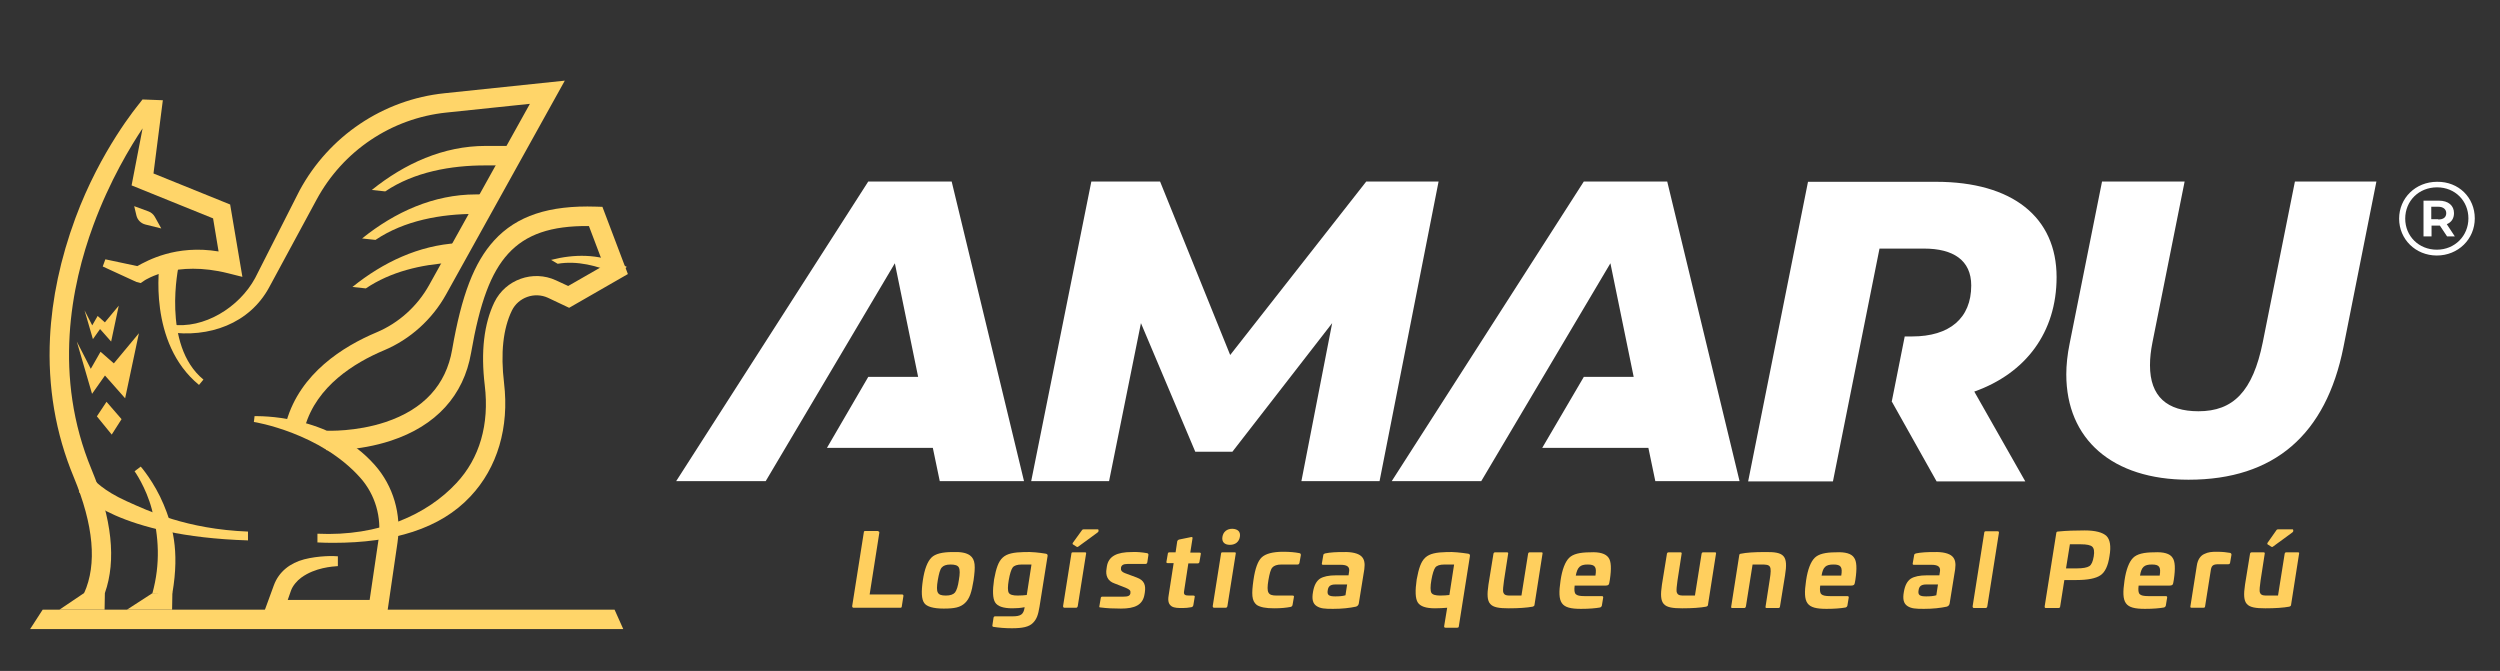 <?xml version="1.0" encoding="utf-8"?>
<!-- Generator: Adobe Illustrator 24.3.0, SVG Export Plug-In . SVG Version: 6.00 Build 0)  -->
<svg version="1.1" id="Capa_1" xmlns="http://www.w3.org/2000/svg" xmlns:xlink="http://www.w3.org/1999/xlink" x="0px" y="0px"
	 viewBox="0 0 902.1 242.1" style="enable-background:new 0 0 902.1 242.1;" xml:space="preserve">
<rect x="0" y="0" width="902.1" height="242.1" fill="#333333" stroke="none"/>
<style type="text/css">
	.st0{fill:#FFD569;}
	.st1{fill:#FFCF5E;}
	.st2{fill:#FFFFFF;}
</style>
<symbol  id="New_Symbol" viewBox="-309.9 -282.7 619.8 565.4">
	<polygon class="st0" points="-253.4,-245.2 -279.5,-262.7 -232.7,-262.7 -232.4,-245.2 	"/>
	<polygon class="st0" points="-183.1,-245.7 -209.5,-262.7 -162.7,-262.7 -162.4,-245.2 	"/>
	<g>
		<path class="st0" d="M-134.8-31C-187.9,12.3-176,93-175.3,96.7l19.6-3.9l-9.8,2l9.8-2c-0.2-0.8-18.2-82.6,25.5-118.3L-134.8-31z"
			/>
		<path class="st0" d="M-24.9-74l-19.2,5.6c14.3,49.4,58.7,77.1,93.4,91.6c23,9.6,42.4,27,54.6,48.9l104.4,186.7l-86.6-9
			c-57-5.9-107.3-39.5-134.6-89.8l-49.1-90.3c-20.4-37.6-62.5-52.5-104.8-46.2l3,7.8c34-5.1,70.8,17.7,87.2,47.9l46.1,90.3
			c30.5,56.1,86.6,93.6,150.1,100.2l124.9,13L121.4,62.3C107,36.5,84.1,16,57.1,4.7C26.4-8.1-12.8-32.2-24.9-74z"/>
		<path class="st0" d="M59.4-272.7l-19.8,2.9l11.7,79c3.5,23.4-3.4,46.7-18.7,63.9C-8.8-80.4-77.2-69.2-77.9-69.2l0.7,6
			c3.1-0.1,77.4,2.6,124.6-50.3c19.3-21.7,27.9-50.9,23.6-80.1L59.4-272.7z"/>
		<path class="st0" d="M-84-182.2c-63.7,2.5-103.5,21.3-125.8,31.3c-24.8,11.1-33.8,22-33.9,22.1l0.1-0.1l-15.8-12.3
			c1.6-2.1,40.3-45.9,175.4-50.1V-182.2z"/>
		<path class="st0" d="M283.5,152.6l-6.6,0.2c-48.8,1.6-82.4-9.5-105.7-34.9c-20.7-22.6-33.7-56.2-43.5-112.4
			c-6.3-36.5-29.6-61.7-69.1-74.8C27.8-79.5-1.7-78.2-2-78.2l-1-20c1.3-0.1,33-1.5,67.2,9.7c46.8,15.3,75.5,46.6,83.1,90.5
			c9.1,52.2,20.6,82.8,38.5,102.3c18.3,19.9,44.3,28.9,83.7,28.5l15.5-40.7L248,71l-12.6,5.8c-23.8,11-52.4,0.9-63.9-22.5
			c-10.8-22.2-14.2-51-10-85.7c4.9-40.3-5.3-75.2-29.4-100.8C102-164.4,52.1-187.4-12-184.4v-9c5.6-0.3,11.1-0.4,16.5-0.4
			c61.9,0,110.8,14.4,142.2,47.9C174.7-116.3,187-74.7,181.5-29c-3.7,30.8-1,55.9,8.1,74.6c6.7,13.7,23.5,19.6,37.5,13.2L249,48.5
			l60.9,34.8L283.5,152.6z"/>
		<path class="st0" d="M193.1,215.4l-30.7,0c-43.7,0-83.9-18.1-118-45.4l13.9-1.5c29.8,20,68.1,26.9,104.1,26.8l30.7,0L193.1,215.4z
			"/>
		<path class="st0" d="M166.1,165.4l-13.8,0c-43.7,0-83.9-18.1-118-45.4l13.9-1.5c29.8,20,68.1,26.9,104.1,26.8l8.2,0
			C160.5,152,162.7,159.2,166.1,165.4z"/>
		<path class="st0" d="M133.5,115.2C93.2,112.9,56.1,95.5,24.3,70l13.9-1.5C63.8,85.7,95.6,93.2,126.9,95
			C127.2,101.8,129.7,109.1,133.5,115.2z"/>
		<path class="st0" d="M-202,153.3l2.3-9.6c1.1-4.6,4.6-8.1,9.2-9.3l16.6-4.1l-6.7,12c-1.5,2.6-3.8,4.6-6.6,5.6L-202,153.3z"/>
		<path class="st0" d="M-183.1-245.7h20.7c7.8,45.1-0.4,70.8-9.1,91.5c-9.7,23.1-23.7,39-23.7,39l-6.4-4.8c0,0,11.8-16.4,17.9-39.2
			C-176.4-187.2-174.7-215.4-183.1-245.7z"/>
		<path class="st0" d="M-102.5,155l-79.5,32l9.7,75.5l-21.1,0.8l-3.1-4c-1.5-1.9-40.3-47.9-66.5-118.4
			c-15.4-41.5-24.3-82.9-26.3-123c-2.5-50.4,5.7-98.8,24.6-143.9c20.7-49.6,24.3-89.9,10.8-119.6h21.5c12,33.8,7.4,76.6-13.8,127.4
			c-40.1,95.9-21.2,189.8,1.8,251.7c17,46,38.8,81.7,51.1,100l-11.4-58.8l84.5-34l5.7-34.1c-44.4,7.3-73.9-9.5-84.3-15.1l-33.1,7
			l-2.7-7.4l35-16l4.3-1.1l3.7,2.5c1.3,0.9,32.6,21.2,87,7.6l14.8-3.7L-102.5,155z"/>
		<path class="st0" d="M-42.8-252.7l3.4,9.7c1.8,5,6.3,10.2,10.6,13.3c14.4,10.5,32.7,11.5,38,11.9v10.1c-4.1,0.5-20,0.7-34.9-3.1
			c-14.6-3.8-26.3-12.7-31.5-26.8l-12.9-35.1H59v20H-42.8z"/>
	</g>
	<polygon class="st0" points="305.1,-282.7 -309.9,-282.7 -296.9,-262.7 296.1,-262.7 	"/>
	<polygon class="st1" points="-237.4,26.6 -225.9,13.7 -218,50.7 -232.4,33.5 -239.9,40.1 -245.5,30.4 -253.5,45.9 -244.8,16.2 	"/>
	<polygon class="st1" points="-236.9,3.2 -247,-14.4 -261.5,13.7 -245.7,-40.2 -232.3,-21.3 -211.4,-44.8 -197.1,22.3 -223.1,-8.8 	
		"/>
	<polygon class="st1" points="-240.7,-63.4 -225.3,-82.2 -215.1,-66.3 -230.7,-48.4 	"/>
	<path class="st0" d="M308.8,90.7l-7.1,3.2c-22.5,10.2-47.5,10.1-71.4,4l6.8-4c20,3.4,41.3-1.9,59.9-10.3l4.3-1.9
		C302.8,85.1,305.6,88.3,308.8,90.7z"/>
</symbol>
<g>
	<g>
		<g>
			<path class="st2" d="M893,78.8c0,7.5-6,13.4-13.7,13.4s-13.6-5.9-13.6-13.3c0-7.4,5.9-13.3,13.7-13.3
				C887.2,65.5,893,71.3,893,78.8z M890.7,78.8c0-6.3-4.8-11.2-11.3-11.2c-6.6,0-11.5,4.9-11.5,11.3c0,6.3,4.9,11.2,11.4,11.2
				C885.8,90.1,890.7,85.1,890.7,78.8z M882.9,80.9l2.9,4.4H883l-2.6-3.9H880h-2.6v3.9h-2.9V72.4h5.5c3.5,0,5.5,1.8,5.5,4.5
				C885.5,78.8,884.6,80.2,882.9,80.9z M879.8,79.2c1.9,0,2.9-0.8,2.9-2.3c0-1.4-1.1-2.3-2.9-2.3h-2.5v4.5H879.8z"/>
		</g>
		<polygon class="st2" points="493,65.5 443.9,128.1 418.6,65.5 393.8,65.5 372.1,173.6 400.2,173.6 411.7,116.6 431.3,163 
			444.7,163 480.7,116.6 469.6,173.6 497.8,173.6 519.1,65.5 		"/>
		<path class="st2" d="M828.1,65.5l-11.6,58c-3.6,17.8-10.7,24.9-23.2,24.9c-11.3,0-17.5-5.3-17.5-16.6c0-2.6,0.3-5.3,0.9-8.3
			l11.6-58h-29.8L746.8,124c-0.8,3.9-1.2,7.7-1.2,11.1c0,23.4,16.6,38,44.1,38c31,0,49.6-16.3,55.9-47.8l11.9-59.8H828.1z"/>
		<polygon class="st2" points="313.3,65.5 244,173.6 276.3,173.6 322.9,95 331.3,136 313.3,136 298.4,161.6 336.6,161.6 
			339.1,173.6 369.5,173.6 343.4,65.5 		"/>
		<path class="st2" d="M742.1,100c0-21.6-15.9-34.4-43.5-34.4h-46.2l-21.6,108.1h30.6l16.8-84h16.1c10.5,0,17,4.2,17,13.3
			c0,11.9-7.9,18.4-21.3,18.4h-2.7l-4.7,23.6h0.1l16.1,28.7h32l-18.4-32.4C731,134.7,742.1,119.9,742.1,100z"/>
		<polygon class="st2" points="571.5,65.5 502.2,173.6 534.5,173.6 581.1,95 589.5,136 571.5,136 556.5,161.6 594.8,161.6 
			597.3,173.6 627.7,173.6 601.6,65.5 		"/>
	</g>
	<g>
		<g>
			<path class="st1" d="M316.8,191.7c0.4,0,0.5,0.2,0.5,0.5l-3.5,22.3h11.7c0.3,0,0.5,0.2,0.5,0.5l-0.6,3.8c0,0.4-0.2,0.5-0.6,0.5
				h-16.8c-0.3,0-0.5-0.2-0.5-0.6l4.2-26.6c0-0.4,0.2-0.5,0.6-0.5H316.8z"/>
			<path class="st1" d="M350,200.4c2,1.5,2,4,1.3,9c-0.7,4.3-1.4,6.6-3.1,8.2c-1.7,1.6-3.8,2-7.7,2c-3.7,0-6.1-0.7-7-2
				c-1-1.4-1.1-4.1-0.5-8.2c0.6-4.1,1.7-6.8,3.1-8.2c1.4-1.4,4-2,7.7-2C346.9,199.1,348.7,199.5,350,200.4z M339.8,204.8
				c-0.6,0.7-1,2.2-1.4,4.5c-0.4,2.3-0.4,3.8,0,4.5c0.4,0.8,1.3,1.1,2.9,1.1s2.7-0.4,3.3-1.1c0.6-0.8,1.1-2.3,1.4-4.5
				c0.4-2.3,0.4-3.7,0-4.5c-0.4-0.8-1.4-1.1-3-1.1S340.4,204.1,339.8,204.8z"/>
			<path class="st1" d="M377.4,199.8c0.5,0.1,0.7,0.4,0.6,0.9l-2.9,18.2c-0.5,3-1,4.5-2.4,5.9c-1.4,1.4-3.7,1.9-7.6,1.9
				c-2.5,0-4.7-0.2-6.6-0.5c-0.3,0-0.5-0.3-0.4-0.6l0.4-2.7c0.1-0.4,0.3-0.5,0.6-0.5h6.2c3.1,0,4-0.7,4.4-3.1l0-0.2
				c-1.4,0.3-2.9,0.4-4.4,0.4c-3.3,0-5.3-0.7-6.2-2.1c-0.9-1.4-1-4.2-0.4-8.3c1.5-8.1,3.2-9.7,10.9-9.9
				C372.4,199.1,375,199.4,377.4,199.8z M372.2,203.7h-3.5c-1.7,0-2.8,0.4-3.3,1.1c-0.5,0.7-1,2.2-1.4,4.5c-0.4,2.3-0.4,3.9,0,4.6
				c0.4,0.7,1.5,1,3.2,1c1.3,0,2.4-0.1,3.3-0.2L372.2,203.7z"/>
			<path class="st1" d="M391.5,199.3c0.4,0,0.5,0.2,0.4,0.5l-3,18.9c-0.1,0.4-0.3,0.6-0.6,0.6h-4.2c-0.3,0-0.5-0.2-0.5-0.6l3-18.9
				c0-0.4,0.2-0.5,0.6-0.5H391.5z M396.1,191c0.2,0,0.3,0.1,0.3,0.4v0.2c0,0.2-0.1,0.3-0.3,0.5l-7.1,5.2c-0.1,0.1-0.3,0.1-0.5,0
				l-1.4-0.9c-0.1-0.1-0.1-0.3,0-0.5l3.4-4.7c0.1-0.1,0.3-0.2,0.5-0.2H396.1z"/>
			<path class="st1" d="M413.9,199.6c0.4,0.1,0.5,0.3,0.5,0.6l-0.4,2.7c-0.1,0.4-0.3,0.6-0.7,0.6h-6.5c-1.4,0-2.1,0.4-2.3,1.3l0,0.4
				c-0.1,0.7,0.4,1.2,1.4,1.6l4.3,1.6c2.7,1,3.3,2.7,2.9,5.4l-0.1,0.6c-0.6,3.9-3.5,5.2-8.5,5.2c-2.7,0-5.1-0.1-7.3-0.4
				c-0.5,0-0.6-0.1-0.5-0.5l0.5-2.9c0-0.4,0.3-0.5,0.6-0.5h7.4c1.9,0,2.5-0.3,2.7-1.2l0-0.3c0.1-0.7-0.3-1.1-1.7-1.7l-4.1-1.6
				c-2.3-0.8-3.3-2.7-2.8-5.4l0.1-0.7c0.6-3.7,3.6-5.2,9-5.2C410.3,199.1,412.1,199.3,413.9,199.6z"/>
			<path class="st1" d="M429.8,193.8c0.4-0.1,0.6,0.1,0.5,0.5l-0.8,5.1h3.3c0.4,0,0.6,0.2,0.5,0.5l-0.5,2.9
				c-0.1,0.4-0.3,0.5-0.7,0.5h-3.3l-1.5,9.8c-0.3,1.5,0.2,1.8,1.8,1.8h1.5c0.4,0,0.6,0.2,0.5,0.5l-0.5,3c-0.1,0.4-0.3,0.6-0.7,0.7
				c-1.1,0.2-2.1,0.3-3.1,0.3c-1.6,0-3,0-4-0.6c-1-0.7-1.5-1.7-1.1-4l1.8-11.6h-2.1c-0.4,0-0.6-0.2-0.5-0.5l0.5-2.9
				c0-0.4,0.3-0.5,0.7-0.5h2.1l0.6-4c0.1-0.3,0.3-0.5,0.6-0.6L429.8,193.8z"/>
			<path class="st1" d="M445.5,199.3c0.4,0,0.5,0.2,0.4,0.5l-3,18.9c-0.1,0.4-0.3,0.6-0.6,0.6h-4.2c-0.3,0-0.5-0.2-0.5-0.6l3-18.9
				c0-0.4,0.2-0.5,0.6-0.5H445.5z M447.4,193.7c-0.3,1.8-1.6,2.9-3.6,2.9c-2,0-3-1.1-2.7-2.9c0.3-1.8,1.6-2.9,3.6-2.9
				C446.7,190.9,447.7,191.9,447.4,193.7z"/>
			<path class="st1" d="M468.9,199.6c0.4,0.1,0.5,0.3,0.5,0.7l-0.5,2.8c-0.1,0.4-0.3,0.6-0.7,0.6h-5.8c-1.6,0-2.7,0.4-3.3,1.1
				c-0.6,0.7-1,2.2-1.4,4.5c-0.4,2.3-0.4,3.8,0,4.5c0.4,0.8,1.3,1.1,2.9,1.1h5.8c0.4,0,0.6,0.2,0.5,0.5l-0.5,2.9
				c-0.1,0.4-0.3,0.6-0.7,0.7c-1.5,0.3-3.5,0.5-5.9,0.5c-3.2,0-5-0.4-6.3-1.2c-1.9-1.5-1.9-4-1.2-9c0.6-4.2,1.6-6.9,3-8.2
				c1.4-1.3,4-2,7.7-2C465.5,199.1,467.4,199.3,468.9,199.6z"/>
			<path class="st1" d="M491.2,200.7c1.1,1,1.4,2.5,1.1,4.7l-2,12.4c-0.1,0.5-0.4,0.9-1,1.1c-2.3,0.5-5.1,0.8-8.3,0.8
				c-3,0-4.5-0.1-5.9-1c-1.4-0.9-1.8-2.5-1.3-5.2c0.4-2.3,1.2-3.8,2.5-4.7c1.3-0.8,3.2-1.2,5.8-1.2h4.5l0.2-1.3
				c0.3-1.7-0.6-2.5-3-2.5h-6.4c-0.4,0-0.5-0.2-0.4-0.6l0.5-2.9c0-0.3,0.3-0.5,0.6-0.6c1.9-0.4,4.1-0.5,6.6-0.5
				C487.9,199.1,490.1,199.7,491.2,200.7z M486.1,210.9h-4.2c-1.8,0-2.6,0.6-2.8,2.1c-0.3,1.7,0.4,2.2,2.7,2.2
				c1.5,0,2.7-0.1,3.7-0.4L486.1,210.9z"/>
			<path class="st1" d="M529.8,199.8c0.5,0.1,0.7,0.4,0.6,0.9l-4,25.3c0,0.4-0.3,0.5-0.6,0.5h-4.2c-0.4,0-0.5-0.2-0.5-0.5l1.1-6.7
				c-1.3,0.1-2.8,0.2-4.4,0.2c-3.3,0-5.3-0.7-6.2-2.1c-0.9-1.4-1-4.2-0.4-8.3c1.5-8.1,3.2-9.7,10.9-9.9
				C524.5,199.1,527.1,199.4,529.8,199.8z M524.7,203.7h-3.5c-1.7,0-2.8,0.4-3.3,1.1c-0.5,0.7-1,2.2-1.4,4.5c-0.4,2.3-0.4,3.9,0,4.6
				c0.4,0.7,1.5,1,3.2,1c1.3,0,2.4-0.1,3.3-0.2L524.7,203.7z"/>
			<path class="st1" d="M556.2,199.3c0.4,0,0.5,0.2,0.4,0.5l-2.9,18.5c0,0.3-0.3,0.5-0.6,0.6c-2.2,0.4-5.1,0.6-8.7,0.6
				c-6.9,0-8.4-1.3-7.3-8.6l1.8-11.1c0.1-0.4,0.3-0.5,0.7-0.5h4.2c0.3,0,0.5,0.2,0.4,0.5l-1.5,9.7c-0.3,2.1-0.4,3.3-0.3,4.1
				c0.4,1.3,1.2,1.3,3.3,1.3h3.3l2.4-15.1c0.1-0.4,0.3-0.5,0.6-0.5H556.2z"/>
			<path class="st1" d="M580.4,201.2c1,1.3,1.1,4,0.5,8l-0.2,1.1c-0.1,0.7-0.4,1-1.3,1h-11.2c-0.2,1.6-0.1,2.6,0.4,3.1
				c0.5,0.5,1.5,0.7,3.1,0.7h6.3c0.4,0,0.5,0.2,0.5,0.5l-0.5,3c-0.1,0.3-0.3,0.5-0.6,0.6c-1.7,0.3-4,0.5-6.9,0.5
				c-7.3,0-8.6-2-7.4-10.2c0.6-4.1,1.7-6.8,3.1-8.2c1.4-1.4,3.9-2,7.6-2C577.2,199.1,579.4,199.8,580.4,201.2z M568.6,207.7h7.1
				c0.5-3.1-0.1-4-2.8-4C570.2,203.7,569.2,204.6,568.6,207.7z"/>
			<path class="st1" d="M618.8,199.3c0.4,0,0.5,0.2,0.4,0.5l-2.9,18.5c0,0.3-0.3,0.5-0.6,0.6c-2.2,0.4-5.1,0.6-8.7,0.6
				c-6.9,0-8.4-1.3-7.3-8.6l1.8-11.1c0.1-0.4,0.3-0.5,0.7-0.5h4.2c0.3,0,0.5,0.2,0.4,0.5l-1.5,9.7c-0.3,2.1-0.4,3.3-0.3,4.1
				c0.4,1.3,1.2,1.3,3.3,1.3h3.3l2.4-15.1c0.1-0.4,0.3-0.5,0.6-0.5H618.8z"/>
			<path class="st1" d="M644.1,207.7l-1.8,11.1c0,0.4-0.3,0.6-0.6,0.6h-4.2c-0.4,0-0.5-0.2-0.4-0.6l1.5-9.7c0.8-5.1,0.3-5.4-3-5.4
				h-3.2l-2.4,15.1c-0.1,0.4-0.3,0.6-0.6,0.6h-4.3c-0.4,0-0.5-0.2-0.4-0.6l2.9-18.5c0-0.3,0.3-0.5,0.6-0.5c1.9-0.4,4.8-0.6,8.7-0.6
				C643.8,199.1,645.3,200.4,644.1,207.7z"/>
			<path class="st1" d="M669,201.2c1,1.3,1.1,4,0.5,8l-0.2,1.1c-0.1,0.7-0.4,1-1.3,1h-11.2c-0.2,1.6-0.1,2.6,0.4,3.1
				c0.5,0.5,1.5,0.7,3.1,0.7h6.3c0.4,0,0.5,0.2,0.5,0.5l-0.5,3c-0.1,0.3-0.3,0.5-0.6,0.6c-1.7,0.3-4,0.5-6.9,0.5
				c-7.3,0-8.6-2-7.4-10.2c0.6-4.1,1.7-6.8,3.1-8.2c1.4-1.4,3.9-2,7.6-2C665.9,199.1,668.1,199.8,669,201.2z M657.3,207.7h7.1
				c0.5-3.1-0.1-4-2.8-4C658.8,203.7,657.8,204.6,657.3,207.7z"/>
			<path class="st1" d="M704.4,200.7c1.1,1,1.4,2.5,1.1,4.7l-2,12.4c-0.1,0.5-0.4,0.9-1,1.1c-2.3,0.5-5.1,0.8-8.3,0.8
				c-3,0-4.5-0.1-5.9-1c-1.4-0.9-1.8-2.5-1.3-5.2c0.4-2.3,1.2-3.8,2.5-4.7c1.3-0.8,3.2-1.2,5.8-1.2h4.5l0.2-1.3
				c0.3-1.7-0.6-2.5-3-2.5h-6.4c-0.4,0-0.5-0.2-0.4-0.6l0.5-2.9c0-0.3,0.3-0.5,0.6-0.6c1.9-0.4,4.1-0.5,6.6-0.5
				C701.1,199.1,703.3,199.7,704.4,200.7z M699.3,210.9h-4.2c-1.8,0-2.6,0.6-2.8,2.1c-0.3,1.7,0.4,2.2,2.7,2.2
				c1.5,0,2.7-0.1,3.7-0.4L699.3,210.9z"/>
			<path class="st1" d="M720.8,191.7c0.4,0,0.5,0.2,0.5,0.5l-4.2,26.6c-0.1,0.4-0.3,0.6-0.6,0.6h-4.2c-0.3,0-0.5-0.2-0.5-0.6
				l4.2-26.6c0-0.4,0.3-0.5,0.6-0.5H720.8z"/>
			<path class="st1" d="M760.1,193.4c1.3,1.3,1.7,3.7,1.1,7.2c-0.5,3.5-1.6,5.9-3.3,7c-1.6,1.1-4.5,1.7-8.6,1.7h-4.4l-1.5,9.5
				c0,0.4-0.3,0.6-0.6,0.6h-4.5c-0.4,0-0.5-0.1-0.5-0.6l4.2-26.5c0-0.3,0.3-0.5,0.6-0.5c3-0.3,6.2-0.4,9.6-0.4
				C756.1,191.4,758.7,192.1,760.1,193.4z M746.9,196.4l-1.4,8.7h3.9c2.2,0,3.7-0.3,4.5-0.8c0.8-0.5,1.3-1.7,1.6-3.5
				c0.3-1.8,0.1-2.9-0.5-3.5c-0.6-0.6-2-0.9-4.2-0.9H746.9z"/>
			<path class="st1" d="M783.9,201.2c1,1.3,1.1,4,0.5,8l-0.2,1.1c-0.1,0.7-0.4,1-1.3,1h-11.2c-0.2,1.6-0.1,2.6,0.4,3.1
				c0.5,0.5,1.5,0.7,3.1,0.7h6.3c0.4,0,0.5,0.2,0.5,0.5l-0.5,3c-0.1,0.3-0.3,0.5-0.6,0.6c-1.7,0.3-4,0.5-6.9,0.5
				c-7.3,0-8.6-2-7.4-10.2c0.6-4.1,1.7-6.8,3.1-8.2c1.4-1.4,3.9-2,7.6-2C780.8,199.1,783,199.8,783.9,201.2z M772.2,207.7h7.1
				c0.5-3.1-0.1-4-2.8-4C773.7,203.7,772.7,204.6,772.2,207.7z"/>
			<path class="st1" d="M804.7,199.5c0.4,0.1,0.5,0.4,0.5,0.7l-0.5,2.9c-0.1,0.4-0.3,0.5-0.7,0.5h-3.4c-1.9,0-2.5,0.4-2.8,1.8
				l-2.1,13.3c0,0.4-0.2,0.6-0.6,0.6h-4.3c-0.4,0-0.5-0.2-0.4-0.6l2.3-14.6c0.3-2.1,1.3-3.6,2.7-4.2c1.4-0.7,2.7-0.8,4.5-0.8
				C802,199.1,803.6,199.3,804.7,199.5z"/>
			<path class="st1" d="M829.2,199.3c0.4,0,0.5,0.2,0.4,0.5l-2.9,18.5c0,0.3-0.3,0.5-0.6,0.6c-2.2,0.4-5.1,0.6-8.7,0.6
				c-6.9,0-8.4-1.3-7.3-8.6l1.8-11.1c0.1-0.4,0.3-0.5,0.7-0.5h4.2c0.3,0,0.5,0.2,0.4,0.5l-1.5,9.7c-0.3,2.1-0.4,3.3-0.3,4.1
				c0.4,1.3,1.2,1.3,3.3,1.3h3.3l2.4-15.1c0.1-0.4,0.3-0.5,0.6-0.5H829.2z M827.2,191c0.2,0,0.3,0.1,0.3,0.4v0.2
				c0,0.2-0.1,0.3-0.3,0.5l-7.1,5.2c-0.1,0.1-0.3,0.1-0.5,0l-1.4-0.9c-0.1-0.1-0.1-0.3,0-0.5l3.3-4.7c0.1-0.1,0.3-0.2,0.5-0.2H827.2
				z"/>
		</g>
	</g>
	
		<use xlink:href="#New_Symbol"  width="619.8" height="565.4" id="XMLID_1_" x="-309.9" y="-282.7" transform="matrix(0.348 0 0 -0.35 118.719 128.044)" style="overflow:visible;"/>
</g>
</svg>
